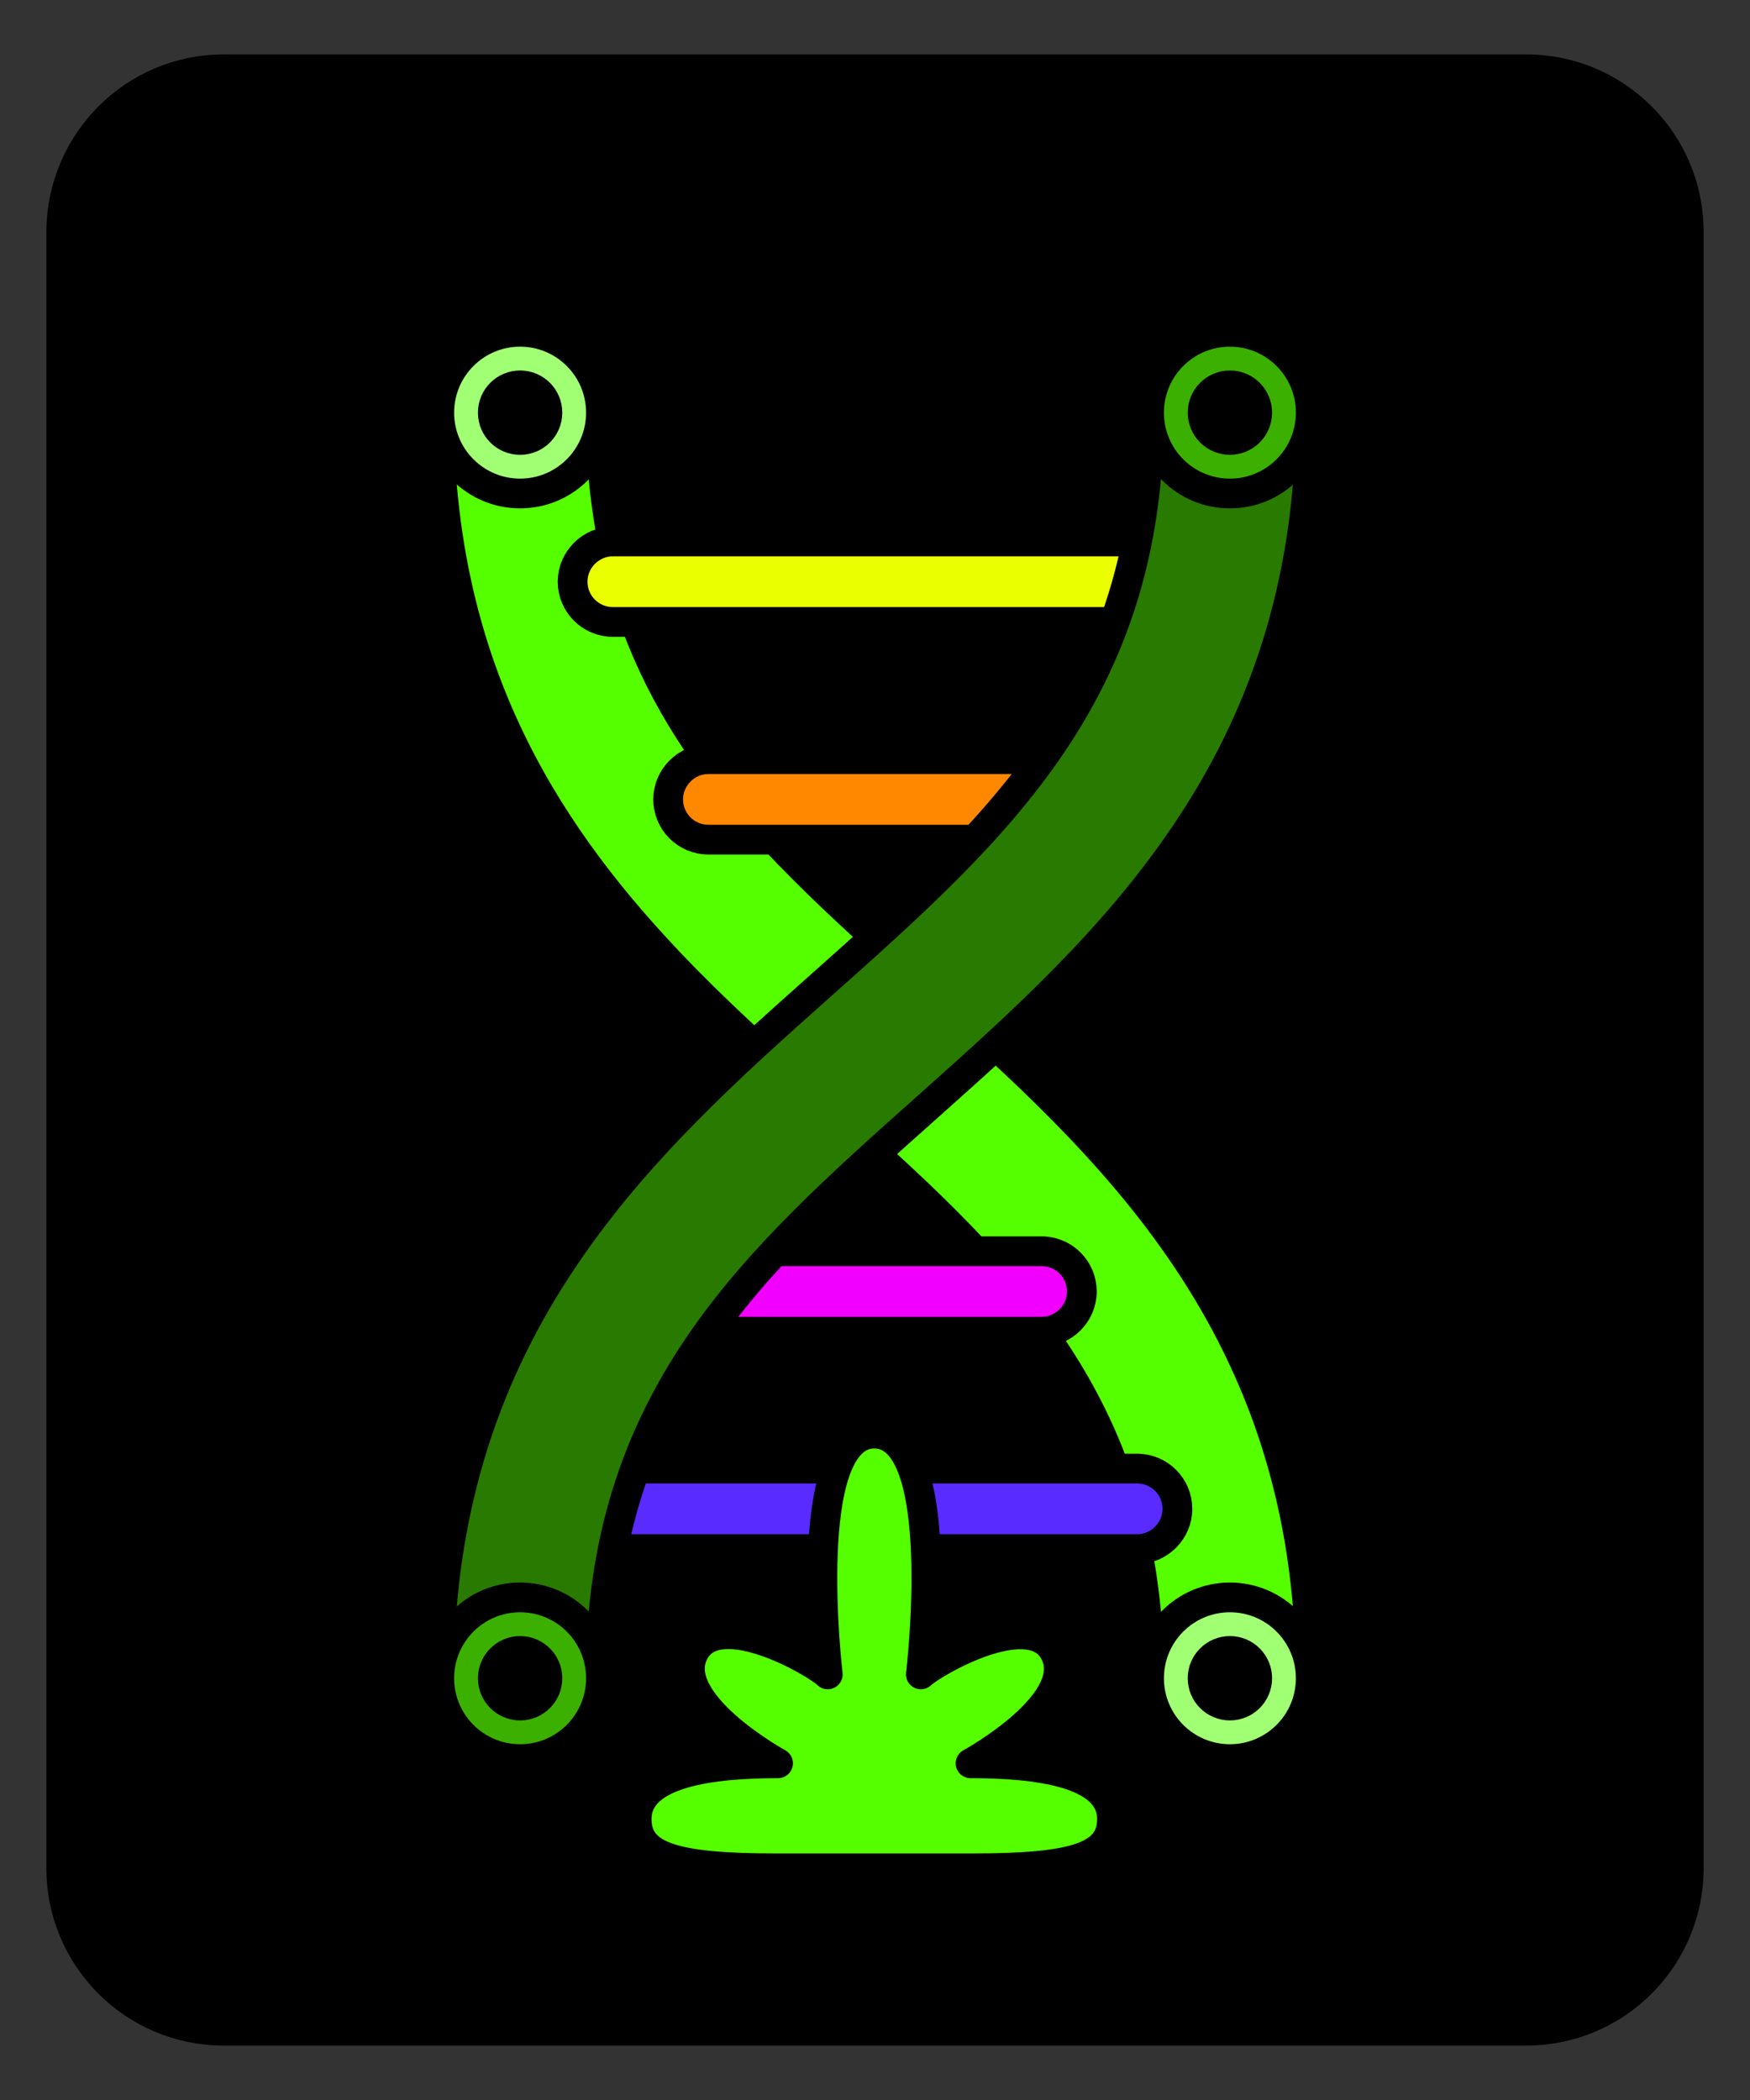 <?xml version="1.0" encoding="UTF-8"?><svg id="GRAPHICS" xmlns="http://www.w3.org/2000/svg" viewBox="0 0 50 60"><rect x="0" y="0" width="50" height="60" fill="#333333" stroke="none"/><defs><style>.cls-1,.cls-2,.cls-3,.cls-4,.cls-5,.cls-6,.cls-7,.cls-8,.cls-9{stroke:#000;stroke-linecap:round;stroke-linejoin:round;stroke-width:.85px;}.cls-2{fill:#297a00;}.cls-3{fill:#592bff;}.cls-4{fill:#5f0;}.cls-5{fill:#3bb000;}.cls-6{fill:#a1ff73;}.cls-7{fill:#f80;}.cls-8{fill:#f200ff;}.cls-9{fill:#eaff00;}</style></defs><path class="cls-1" d="M6.39,1.98H43.61c2.56,0,4.64,2.08,4.64,4.64V53.38c0,2.56-2.08,4.64-4.64,4.64H6.39c-2.56,0-4.64-2.08-4.64-4.64V6.62C1.76,4.06,3.83,1.98,6.39,1.98Z"/><g><g><path class="cls-4" d="M35.14,50.26c-1.27,0-2.31-1.03-2.31-2.31,0-8.01-4.34-11.88-9.37-16.36-5.12-4.56-10.92-9.73-10.92-19.81,0-1.27,1.03-2.31,2.31-2.31s2.31,1.03,2.31,2.31c0,8.01,4.34,11.88,9.37,16.36,5.12,4.56,10.92,9.73,10.92,19.81,0,1.27-1.03,2.31-2.31,2.31Z"/><g><circle class="cls-6" cx="35.14" cy="47.95" r="2.31"/><circle class="cls-1" cx="35.14" cy="47.95" r=".78"/></g><g><path class="cls-4" d="M19.01,27.38c-3.53-3.75-6.47-8.43-6.47-15.6,0-1.27,1.03-2.31,2.31-2.31s2.31,1.03,2.31,2.31c0,5.75,2.24,9.37,5.36,12.61"/><path class="cls-7" d="M31.8,23.99h-11.56c-.64,0-1.15-.52-1.15-1.15s.52-1.15,1.15-1.15h11.56c.64,0,1.15,.52,1.15,1.15s-.52,1.15-1.15,1.15Z"/><path class="cls-9" d="M33.79,17.77H17.51c-.64,0-1.15-.52-1.15-1.15s.52-1.15,1.15-1.15h16.28c.64,0,1.15,.52,1.15,1.15s-.52,1.15-1.15,1.15Z"/><g><circle class="cls-6" cx="14.86" cy="11.79" r="2.31"/><circle class="cls-1" cx="14.86" cy="11.79" r=".78"/></g></g><g><path class="cls-8" d="M18.2,35.75h11.56c.64,0,1.15,.52,1.15,1.15s-.52,1.15-1.15,1.15h-11.56c-.64,0-1.15-.52-1.15-1.15s.52-1.15,1.15-1.15Z"/><path class="cls-3" d="M16.21,41.96h16.28c.64,0,1.15,.52,1.15,1.15s-.52,1.15-1.15,1.15H16.21c-.64,0-1.15-.52-1.15-1.15s.52-1.15,1.15-1.15Z"/></g><path class="cls-2" d="M37.45,11.79c0,10.08-5.8,15.24-10.92,19.81-5.03,4.48-9.37,8.35-9.37,16.36,0,1.27-1.03,2.31-2.31,2.31s-2.31-1.03-2.31-2.31c0-10.08,5.8-15.25,10.92-19.81,5.03-4.48,9.37-8.35,9.37-16.36"/><g><circle class="cls-5" cx="14.86" cy="47.95" r="2.31"/><circle class="cls-1" cx="14.86" cy="47.95" r=".78"/></g><g><circle class="cls-5" cx="35.14" cy="11.79" r="2.31"/><circle class="cls-1" cx="35.14" cy="11.79" r=".78"/></g></g><path class="cls-4" d="M25,53.38h2.78c2.93,0,3.99-.33,3.99-1.41,0-1.34-2.17-1.59-4.04-1.59,0,0,3.25-1.78,2.37-3.23-.74-1.22-3.46,.37-3.79,.69,0,0,.83-6.88-1.33-6.88-2.15,0-1.33,6.88-1.33,6.88-.32-.32-3.05-1.92-3.79-.69-.87,1.45,2.37,3.23,2.37,3.23-1.87,0-4.04,.25-4.04,1.59,0,1.08,1.06,1.41,3.99,1.41h2.78Z"/></g></svg>